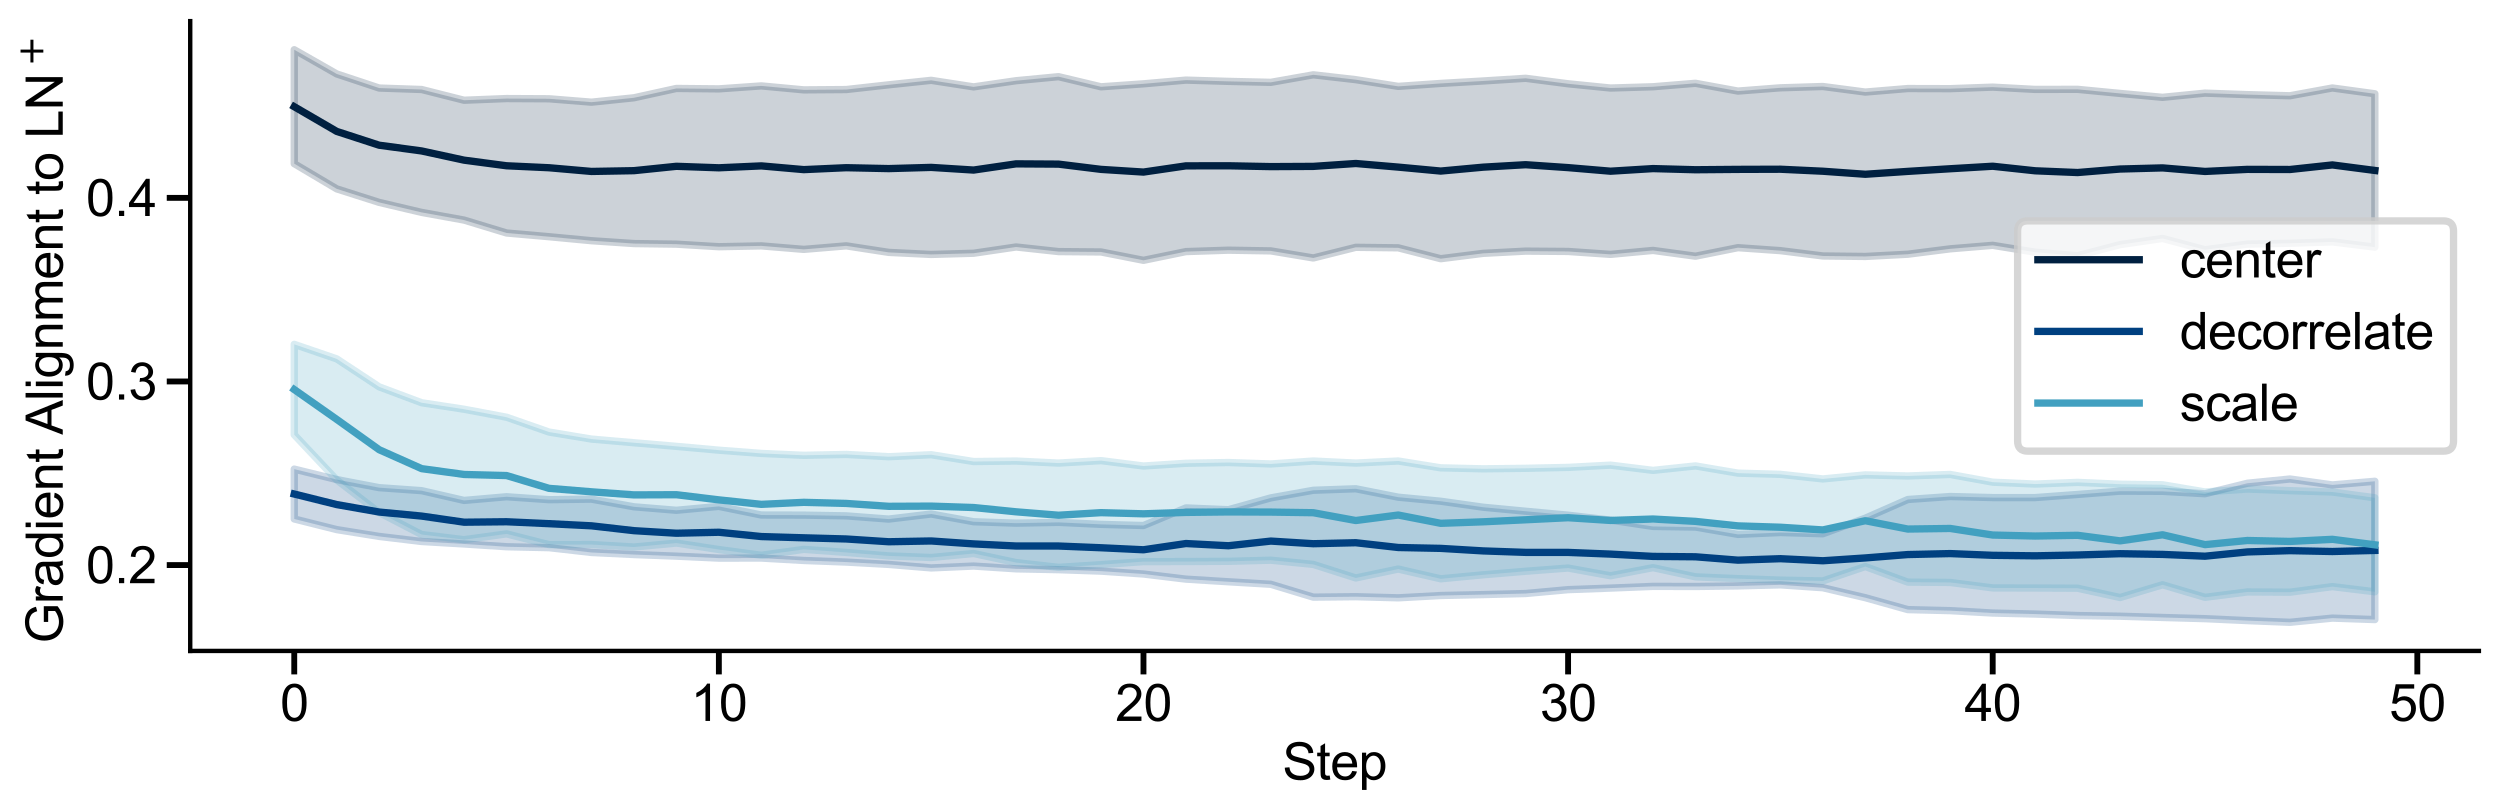 <?xml version="1.0" encoding="utf-8" standalone="no"?>
<!DOCTYPE svg PUBLIC "-//W3C//DTD SVG 1.1//EN"
  "http://www.w3.org/Graphics/SVG/1.1/DTD/svg11.dtd">
<svg xmlns:xlink="http://www.w3.org/1999/xlink" width="852.48pt" height="276.48pt" viewBox="0 0 852.48 276.48" xmlns="http://www.w3.org/2000/svg" version="1.1">
 <defs>
  <style type="text/css">*{stroke-linejoin: round; stroke-linecap: butt}</style>
 </defs>
 <g id="figure_1">
  <g id="patch_1">
   <path d="M 0 276.48 
L 852.48 276.48 
L 852.48 0 
L 0 0 
z
" style="fill: #ffffff"/>
  </g>
  <g id="axes_1">
   <g id="patch_2">
    <path d="M 64.863 221.963 
L 845.28 221.963 
L 845.28 7.2 
L 64.863 7.2 
z
" style="fill: #ffffff"/>
   </g>
   <g id="PolyCollection_1">
    <defs>
     <path id="m1cce487c0e" d="M 100.337 -259.518 
L 100.337 -220.667 
L 114.816 -212.076 
L 129.295 -207.463 
L 143.774 -204.052 
L 158.253 -201.431 
L 172.732 -197.03 
L 187.211 -195.765 
L 201.69 -194.399 
L 216.168 -193.43 
L 230.647 -193.224 
L 245.126 -192.349 
L 259.605 -192.638 
L 274.084 -191.444 
L 288.563 -192.649 
L 303.042 -190.421 
L 317.521 -189.716 
L 332 -190.127 
L 346.479 -192.26 
L 360.958 -190.692 
L 375.437 -190.564 
L 389.916 -187.711 
L 404.395 -190.687 
L 418.874 -191.171 
L 433.353 -190.927 
L 447.832 -188.515 
L 462.311 -192.147 
L 476.79 -191.973 
L 491.269 -188.266 
L 505.748 -190.089 
L 520.227 -190.849 
L 534.706 -190.735 
L 549.185 -189.74 
L 563.664 -191.09 
L 578.143 -189.119 
L 592.622 -192.024 
L 607.101 -191.015 
L 621.58 -189.2 
L 636.059 -189.029 
L 650.538 -189.789 
L 665.017 -191.632 
L 679.496 -192.826 
L 693.975 -190.489 
L 708.454 -189.272 
L 722.933 -193.061 
L 737.412 -195.168 
L 751.891 -191.312 
L 766.37 -193.242 
L 780.849 -193.535 
L 795.328 -193.998 
L 809.807 -192.209 
L 809.807 -244.502 
L 809.807 -244.502 
L 795.328 -246.482 
L 780.849 -243.826 
L 766.37 -244.213 
L 751.891 -244.723 
L 737.412 -243.291 
L 722.933 -244.621 
L 708.454 -246.019 
L 693.975 -245.991 
L 679.496 -246.769 
L 665.017 -246.248 
L 650.538 -246.287 
L 636.059 -245.085 
L 621.58 -246.985 
L 607.101 -246.535 
L 592.622 -245.425 
L 578.143 -248.079 
L 563.664 -246.897 
L 549.185 -246.461 
L 534.706 -247.914 
L 520.227 -249.784 
L 505.748 -248.867 
L 491.269 -248.033 
L 476.79 -247.025 
L 462.311 -249.313 
L 447.832 -250.972 
L 433.353 -248.405 
L 418.874 -248.733 
L 404.395 -249.163 
L 389.916 -247.897 
L 375.437 -246.882 
L 360.958 -250.334 
L 346.479 -248.958 
L 332 -246.854 
L 317.521 -249.089 
L 303.042 -247.559 
L 288.563 -245.946 
L 274.084 -245.836 
L 259.605 -247.186 
L 245.126 -246.174 
L 230.647 -246.322 
L 216.168 -243.137 
L 201.69 -241.637 
L 187.211 -242.797 
L 172.732 -242.874 
L 158.253 -242.298 
L 143.774 -245.96 
L 129.295 -246.459 
L 114.816 -251.271 
L 100.337 -259.518 
z
" style="stroke: #002040; stroke-opacity: 0.2; stroke-width: 2.5"/>
    </defs>
    <g clip-path="url(#p504b0c2017)">
     <use xlink:href="#m1cce487c0e" x="0" y="276.48" style="fill: #002040; fill-opacity: 0.2; stroke: #002040; stroke-opacity: 0.2; stroke-width: 2.5"/>
    </g>
   </g>
   <g id="PolyCollection_2">
    <defs>
     <path id="m8d2491a35a" d="M 100.337 -116.515 
L 100.337 -99.518 
L 114.816 -95.891 
L 129.295 -93.564 
L 143.774 -91.833 
L 158.253 -90.989 
L 172.732 -90.045 
L 187.211 -89.727 
L 201.69 -88.087 
L 216.168 -87.383 
L 230.647 -86.833 
L 245.126 -86.162 
L 259.605 -86.181 
L 274.084 -85.358 
L 288.563 -84.817 
L 303.042 -84.02 
L 317.521 -82.82 
L 332 -83.457 
L 346.479 -82.513 
L 360.958 -82.223 
L 375.437 -81.727 
L 389.916 -80.745 
L 404.395 -78.999 
L 418.874 -78.102 
L 433.353 -77.244 
L 447.832 -72.855 
L 462.311 -73.012 
L 476.79 -72.624 
L 491.269 -73.412 
L 505.748 -73.729 
L 520.227 -74.093 
L 534.706 -75.415 
L 549.185 -75.947 
L 563.664 -76.53 
L 578.143 -76.489 
L 592.622 -76.686 
L 607.101 -77.052 
L 621.58 -76.065 
L 636.059 -72.67 
L 650.538 -68.611 
L 665.017 -68.253 
L 679.496 -67.438 
L 693.975 -67.093 
L 708.454 -66.587 
L 722.933 -66.356 
L 737.412 -65.926 
L 751.891 -65.52 
L 766.37 -64.854 
L 780.849 -64.279 
L 795.328 -65.709 
L 809.807 -65.21 
L 809.807 -112.368 
L 809.807 -112.368 
L 795.328 -111.127 
L 780.849 -113.148 
L 766.37 -111.7 
L 751.891 -108.117 
L 737.412 -108.937 
L 722.933 -108.996 
L 708.454 -107.875 
L 693.975 -106.808 
L 679.496 -106.81 
L 665.017 -107.173 
L 650.538 -106.151 
L 636.059 -99.789 
L 621.58 -94.466 
L 607.101 -94.892 
L 592.622 -94.257 
L 578.143 -96.75 
L 563.664 -96.971 
L 549.185 -99.125 
L 534.706 -100.812 
L 520.227 -102.151 
L 505.748 -103.52 
L 491.269 -105.566 
L 476.79 -106.943 
L 462.311 -109.815 
L 447.832 -109.301 
L 433.353 -106.709 
L 418.874 -102.674 
L 404.395 -103.285 
L 389.916 -97.28 
L 375.437 -97.676 
L 360.958 -98.361 
L 346.479 -98.083 
L 332 -98.572 
L 317.521 -101.21 
L 303.042 -99.473 
L 288.563 -100.574 
L 274.084 -100.827 
L 259.605 -100.861 
L 245.126 -103.81 
L 230.647 -102.476 
L 216.168 -103.666 
L 201.69 -106.274 
L 187.211 -106.089 
L 172.732 -107.095 
L 158.253 -105.835 
L 143.774 -109.167 
L 129.295 -110.192 
L 114.816 -112.953 
L 100.337 -116.515 
z
" style="stroke: #004080; stroke-opacity: 0.2; stroke-width: 2.5"/>
    </defs>
    <g clip-path="url(#p504b0c2017)">
     <use xlink:href="#m8d2491a35a" x="0" y="276.48" style="fill: #004080; fill-opacity: 0.2; stroke: #004080; stroke-opacity: 0.2; stroke-width: 2.5"/>
    </g>
   </g>
   <g id="PolyCollection_3">
    <defs>
     <path id="md6e0b2ce81" d="M 100.337 -159.061 
L 100.337 -128.229 
L 114.816 -112.84 
L 129.295 -101.699 
L 143.774 -94.202 
L 158.253 -92.452 
L 172.732 -94.429 
L 187.211 -90.761 
L 201.69 -90.797 
L 216.168 -89.95 
L 230.647 -91.302 
L 245.126 -89.09 
L 259.605 -87.139 
L 274.084 -89.155 
L 288.563 -88.104 
L 303.042 -86.921 
L 317.521 -86.372 
L 332 -87.739 
L 346.479 -84.645 
L 360.958 -83.014 
L 375.437 -83.931 
L 389.916 -84.979 
L 404.395 -84.996 
L 418.874 -85.072 
L 433.353 -85.454 
L 447.832 -84.019 
L 462.311 -79.399 
L 476.79 -82.438 
L 491.269 -79.112 
L 505.748 -80.479 
L 520.227 -81.685 
L 534.706 -82.78 
L 549.185 -80.147 
L 563.664 -82.912 
L 578.143 -79.782 
L 592.622 -79.175 
L 607.101 -78.662 
L 621.58 -78.385 
L 636.059 -83.291 
L 650.538 -77.976 
L 665.017 -77.865 
L 679.496 -76.009 
L 693.975 -75.97 
L 708.454 -75.9 
L 722.933 -72.731 
L 737.412 -77.075 
L 751.891 -72.795 
L 766.37 -74.632 
L 780.849 -74.542 
L 795.328 -76.448 
L 809.807 -74.682 
L 809.807 -106.731 
L 809.807 -106.731 
L 795.328 -108.706 
L 780.849 -109.169 
L 766.37 -109.727 
L 751.891 -108.735 
L 737.412 -111.176 
L 722.933 -111.365 
L 708.454 -111.996 
L 693.975 -111.417 
L 679.496 -112.063 
L 665.017 -114.698 
L 650.538 -114.177 
L 636.059 -114.547 
L 621.58 -113.167 
L 607.101 -114.736 
L 592.622 -115.146 
L 578.143 -117.608 
L 563.664 -116.084 
L 549.185 -117.874 
L 534.706 -117.106 
L 520.227 -116.789 
L 505.748 -116.617 
L 491.269 -116.953 
L 476.79 -119.284 
L 462.311 -118.574 
L 447.832 -119.279 
L 433.353 -118.275 
L 418.874 -118.769 
L 404.395 -118.506 
L 389.916 -117.571 
L 375.437 -119.41 
L 360.958 -118.572 
L 346.479 -119.269 
L 332 -119.097 
L 317.521 -121.426 
L 303.042 -120.743 
L 288.563 -121.525 
L 274.084 -121.225 
L 259.605 -121.866 
L 245.126 -122.972 
L 230.647 -124.272 
L 216.168 -125.504 
L 201.69 -126.758 
L 187.211 -129.157 
L 172.732 -134.211 
L 158.253 -136.929 
L 143.774 -139.145 
L 129.295 -144.562 
L 114.816 -154.104 
L 100.337 -159.061 
z
" style="stroke: #42a0c0; stroke-opacity: 0.2; stroke-width: 2.5"/>
    </defs>
    <g clip-path="url(#p504b0c2017)">
     <use xlink:href="#md6e0b2ce81" x="0" y="276.48" style="fill: #42a0c0; fill-opacity: 0.2; stroke: #42a0c0; stroke-opacity: 0.2; stroke-width: 2.5"/>
    </g>
   </g>
   <g id="matplotlib.axis_1">
    <g id="xtick_1">
     <g id="line2d_1">
      <defs>
       <path id="m495eb02e01" d="M 0 0 
L 0 8 
" style="stroke: #000000; stroke-width: 2"/>
      </defs>
      <g>
       <use xlink:href="#m495eb02e01" x="100.337" y="221.963" style="stroke: #000000; stroke-width: 2"/>
      </g>
     </g>
     <g id="text_1">
      <!-- 0 -->
      <g transform="translate(95.532 245.832)scale(0.173 -0.173)">
       <defs>
        <path id="ArialMT-30" d="M 266 2259 
Q 266 3072 433 3567 
Q 600 4063 929 4331 
Q 1259 4600 1759 4600 
Q 2128 4600 2406 4451 
Q 2684 4303 2865 4023 
Q 3047 3744 3150 3342 
Q 3253 2941 3253 2259 
Q 3253 1453 3087 958 
Q 2922 463 2592 192 
Q 2263 -78 1759 -78 
Q 1097 -78 719 397 
Q 266 969 266 2259 
z
M 844 2259 
Q 844 1131 1108 757 
Q 1372 384 1759 384 
Q 2147 384 2411 759 
Q 2675 1134 2675 2259 
Q 2675 3391 2411 3762 
Q 2147 4134 1753 4134 
Q 1366 4134 1134 3806 
Q 844 3388 844 2259 
z
" transform="scale(0.016)"/>
       </defs>
       <use xlink:href="#ArialMT-30"/>
      </g>
     </g>
    </g>
    <g id="xtick_2">
     <g id="line2d_2">
      <g>
       <use xlink:href="#m495eb02e01" x="245.126" y="221.963" style="stroke: #000000; stroke-width: 2"/>
      </g>
     </g>
     <g id="text_2">
      <!-- 10 -->
      <g transform="translate(235.517 245.832)scale(0.173 -0.173)">
       <defs>
        <path id="ArialMT-31" d="M 2384 0 
L 1822 0 
L 1822 3584 
Q 1619 3391 1289 3197 
Q 959 3003 697 2906 
L 697 3450 
Q 1169 3672 1522 3987 
Q 1875 4303 2022 4600 
L 2384 4600 
L 2384 0 
z
" transform="scale(0.016)"/>
       </defs>
       <use xlink:href="#ArialMT-31"/>
       <use xlink:href="#ArialMT-30" x="55.615"/>
      </g>
     </g>
    </g>
    <g id="xtick_3">
     <g id="line2d_3">
      <g>
       <use xlink:href="#m495eb02e01" x="389.916" y="221.963" style="stroke: #000000; stroke-width: 2"/>
      </g>
     </g>
     <g id="text_3">
      <!-- 20 -->
      <g transform="translate(380.307 245.832)scale(0.173 -0.173)">
       <defs>
        <path id="ArialMT-32" d="M 3222 541 
L 3222 0 
L 194 0 
Q 188 203 259 391 
Q 375 700 629 1000 
Q 884 1300 1366 1694 
Q 2113 2306 2375 2664 
Q 2638 3022 2638 3341 
Q 2638 3675 2398 3904 
Q 2159 4134 1775 4134 
Q 1369 4134 1125 3890 
Q 881 3647 878 3216 
L 300 3275 
Q 359 3922 746 4261 
Q 1134 4600 1788 4600 
Q 2447 4600 2831 4234 
Q 3216 3869 3216 3328 
Q 3216 3053 3103 2787 
Q 2991 2522 2730 2228 
Q 2469 1934 1863 1422 
Q 1356 997 1212 845 
Q 1069 694 975 541 
L 3222 541 
z
" transform="scale(0.016)"/>
       </defs>
       <use xlink:href="#ArialMT-32"/>
       <use xlink:href="#ArialMT-30" x="55.615"/>
      </g>
     </g>
    </g>
    <g id="xtick_4">
     <g id="line2d_4">
      <g>
       <use xlink:href="#m495eb02e01" x="534.706" y="221.963" style="stroke: #000000; stroke-width: 2"/>
      </g>
     </g>
     <g id="text_4">
      <!-- 30 -->
      <g transform="translate(525.097 245.832)scale(0.173 -0.173)">
       <defs>
        <path id="ArialMT-33" d="M 269 1209 
L 831 1284 
Q 928 806 1161 595 
Q 1394 384 1728 384 
Q 2125 384 2398 659 
Q 2672 934 2672 1341 
Q 2672 1728 2419 1979 
Q 2166 2231 1775 2231 
Q 1616 2231 1378 2169 
L 1441 2663 
Q 1497 2656 1531 2656 
Q 1891 2656 2178 2843 
Q 2466 3031 2466 3422 
Q 2466 3731 2256 3934 
Q 2047 4138 1716 4138 
Q 1388 4138 1169 3931 
Q 950 3725 888 3313 
L 325 3413 
Q 428 3978 793 4289 
Q 1159 4600 1703 4600 
Q 2078 4600 2393 4439 
Q 2709 4278 2876 4000 
Q 3044 3722 3044 3409 
Q 3044 3113 2884 2869 
Q 2725 2625 2413 2481 
Q 2819 2388 3044 2092 
Q 3269 1797 3269 1353 
Q 3269 753 2831 336 
Q 2394 -81 1725 -81 
Q 1122 -81 723 278 
Q 325 638 269 1209 
z
" transform="scale(0.016)"/>
       </defs>
       <use xlink:href="#ArialMT-33"/>
       <use xlink:href="#ArialMT-30" x="55.615"/>
      </g>
     </g>
    </g>
    <g id="xtick_5">
     <g id="line2d_5">
      <g>
       <use xlink:href="#m495eb02e01" x="679.496" y="221.963" style="stroke: #000000; stroke-width: 2"/>
      </g>
     </g>
     <g id="text_5">
      <!-- 40 -->
      <g transform="translate(669.886 245.832)scale(0.173 -0.173)">
       <defs>
        <path id="ArialMT-34" d="M 2069 0 
L 2069 1097 
L 81 1097 
L 81 1613 
L 2172 4581 
L 2631 4581 
L 2631 1613 
L 3250 1613 
L 3250 1097 
L 2631 1097 
L 2631 0 
L 2069 0 
z
M 2069 1613 
L 2069 3678 
L 634 1613 
L 2069 1613 
z
" transform="scale(0.016)"/>
       </defs>
       <use xlink:href="#ArialMT-34"/>
       <use xlink:href="#ArialMT-30" x="55.615"/>
      </g>
     </g>
    </g>
    <g id="xtick_6">
     <g id="line2d_6">
      <g>
       <use xlink:href="#m495eb02e01" x="824.285" y="221.963" style="stroke: #000000; stroke-width: 2"/>
      </g>
     </g>
     <g id="text_6">
      <!-- 50 -->
      <g transform="translate(814.676 245.832)scale(0.173 -0.173)">
       <defs>
        <path id="ArialMT-35" d="M 266 1200 
L 856 1250 
Q 922 819 1161 601 
Q 1400 384 1738 384 
Q 2144 384 2425 690 
Q 2706 997 2706 1503 
Q 2706 1984 2436 2262 
Q 2166 2541 1728 2541 
Q 1456 2541 1237 2417 
Q 1019 2294 894 2097 
L 366 2166 
L 809 4519 
L 3088 4519 
L 3088 3981 
L 1259 3981 
L 1013 2750 
Q 1425 3038 1878 3038 
Q 2478 3038 2890 2622 
Q 3303 2206 3303 1553 
Q 3303 931 2941 478 
Q 2500 -78 1738 -78 
Q 1113 -78 717 272 
Q 322 622 266 1200 
z
" transform="scale(0.016)"/>
       </defs>
       <use xlink:href="#ArialMT-35"/>
       <use xlink:href="#ArialMT-30" x="55.615"/>
      </g>
     </g>
    </g>
    <g id="text_7">
     <!-- Step -->
     <g transform="translate(437.299 265.846)scale(0.173 -0.173)">
      <defs>
       <path id="ArialMT-53" d="M 288 1472 
L 859 1522 
Q 900 1178 1048 958 
Q 1197 738 1509 602 
Q 1822 466 2213 466 
Q 2559 466 2825 569 
Q 3091 672 3220 851 
Q 3350 1031 3350 1244 
Q 3350 1459 3225 1620 
Q 3100 1781 2813 1891 
Q 2628 1963 1997 2114 
Q 1366 2266 1113 2400 
Q 784 2572 623 2826 
Q 463 3081 463 3397 
Q 463 3744 659 4045 
Q 856 4347 1234 4503 
Q 1613 4659 2075 4659 
Q 2584 4659 2973 4495 
Q 3363 4331 3572 4012 
Q 3781 3694 3797 3291 
L 3216 3247 
Q 3169 3681 2898 3903 
Q 2628 4125 2100 4125 
Q 1550 4125 1298 3923 
Q 1047 3722 1047 3438 
Q 1047 3191 1225 3031 
Q 1400 2872 2139 2705 
Q 2878 2538 3153 2413 
Q 3553 2228 3743 1945 
Q 3934 1663 3934 1294 
Q 3934 928 3725 604 
Q 3516 281 3123 101 
Q 2731 -78 2241 -78 
Q 1619 -78 1198 103 
Q 778 284 539 648 
Q 300 1013 288 1472 
z
" transform="scale(0.016)"/>
       <path id="ArialMT-74" d="M 1650 503 
L 1731 6 
Q 1494 -44 1306 -44 
Q 1000 -44 831 53 
Q 663 150 594 308 
Q 525 466 525 972 
L 525 2881 
L 113 2881 
L 113 3319 
L 525 3319 
L 525 4141 
L 1084 4478 
L 1084 3319 
L 1650 3319 
L 1650 2881 
L 1084 2881 
L 1084 941 
Q 1084 700 1114 631 
Q 1144 563 1211 522 
Q 1278 481 1403 481 
Q 1497 481 1650 503 
z
" transform="scale(0.016)"/>
       <path id="ArialMT-65" d="M 2694 1069 
L 3275 997 
Q 3138 488 2766 206 
Q 2394 -75 1816 -75 
Q 1088 -75 661 373 
Q 234 822 234 1631 
Q 234 2469 665 2931 
Q 1097 3394 1784 3394 
Q 2450 3394 2872 2941 
Q 3294 2488 3294 1666 
Q 3294 1616 3291 1516 
L 816 1516 
Q 847 969 1125 678 
Q 1403 388 1819 388 
Q 2128 388 2347 550 
Q 2566 713 2694 1069 
z
M 847 1978 
L 2700 1978 
Q 2663 2397 2488 2606 
Q 2219 2931 1791 2931 
Q 1403 2931 1139 2672 
Q 875 2413 847 1978 
z
" transform="scale(0.016)"/>
       <path id="ArialMT-70" d="M 422 -1272 
L 422 3319 
L 934 3319 
L 934 2888 
Q 1116 3141 1344 3267 
Q 1572 3394 1897 3394 
Q 2322 3394 2647 3175 
Q 2972 2956 3137 2557 
Q 3303 2159 3303 1684 
Q 3303 1175 3120 767 
Q 2938 359 2589 142 
Q 2241 -75 1856 -75 
Q 1575 -75 1351 44 
Q 1128 163 984 344 
L 984 -1272 
L 422 -1272 
z
M 931 1641 
Q 931 1000 1190 694 
Q 1450 388 1819 388 
Q 2194 388 2461 705 
Q 2728 1022 2728 1688 
Q 2728 2322 2467 2637 
Q 2206 2953 1844 2953 
Q 1484 2953 1207 2617 
Q 931 2281 931 1641 
z
" transform="scale(0.016)"/>
      </defs>
      <use xlink:href="#ArialMT-53"/>
      <use xlink:href="#ArialMT-74" x="66.699"/>
      <use xlink:href="#ArialMT-65" x="94.482"/>
      <use xlink:href="#ArialMT-70" x="150.098"/>
     </g>
    </g>
   </g>
   <g id="matplotlib.axis_2">
    <g id="ytick_1">
     <g id="line2d_7">
      <defs>
       <path id="md14b210afc" d="M 0 0 
L -8 0 
" style="stroke: #000000; stroke-width: 2"/>
      </defs>
      <g>
       <use xlink:href="#md14b210afc" x="64.863" y="192.676" style="stroke: #000000; stroke-width: 2"/>
      </g>
     </g>
     <g id="text_8">
      <!-- 0.2 -->
      <g transform="translate(29.344 198.86)scale(0.173 -0.173)">
       <defs>
        <path id="ArialMT-2e" d="M 581 0 
L 581 641 
L 1222 641 
L 1222 0 
L 581 0 
z
" transform="scale(0.016)"/>
       </defs>
       <use xlink:href="#ArialMT-30"/>
       <use xlink:href="#ArialMT-2e" x="55.615"/>
       <use xlink:href="#ArialMT-32" x="83.398"/>
      </g>
     </g>
    </g>
    <g id="ytick_2">
     <g id="line2d_8">
      <g>
       <use xlink:href="#md14b210afc" x="64.863" y="130.072" style="stroke: #000000; stroke-width: 2"/>
      </g>
     </g>
     <g id="text_9">
      <!-- 0.3 -->
      <g transform="translate(29.344 136.257)scale(0.173 -0.173)">
       <use xlink:href="#ArialMT-30"/>
       <use xlink:href="#ArialMT-2e" x="55.615"/>
       <use xlink:href="#ArialMT-33" x="83.398"/>
      </g>
     </g>
    </g>
    <g id="ytick_3">
     <g id="line2d_9">
      <g>
       <use xlink:href="#md14b210afc" x="64.863" y="67.469" style="stroke: #000000; stroke-width: 2"/>
      </g>
     </g>
     <g id="text_10">
      <!-- 0.4 -->
      <g transform="translate(29.344 73.653)scale(0.173 -0.173)">
       <use xlink:href="#ArialMT-30"/>
       <use xlink:href="#ArialMT-2e" x="55.615"/>
       <use xlink:href="#ArialMT-34" x="83.398"/>
      </g>
     </g>
    </g>
    <g id="text_11">
     <!-- Gradient Alignment to LN$^+$ -->
     <g transform="translate(21.542 219.385)rotate(-90)scale(0.173 -0.173)">
      <defs>
       <path id="ArialMT-47" d="M 2638 1797 
L 2638 2334 
L 4578 2338 
L 4578 638 
Q 4131 281 3656 101 
Q 3181 -78 2681 -78 
Q 2006 -78 1454 211 
Q 903 500 622 1047 
Q 341 1594 341 2269 
Q 341 2938 620 3517 
Q 900 4097 1425 4378 
Q 1950 4659 2634 4659 
Q 3131 4659 3532 4498 
Q 3934 4338 4162 4050 
Q 4391 3763 4509 3300 
L 3963 3150 
Q 3859 3500 3706 3700 
Q 3553 3900 3268 4020 
Q 2984 4141 2638 4141 
Q 2222 4141 1919 4014 
Q 1616 3888 1430 3681 
Q 1244 3475 1141 3228 
Q 966 2803 966 2306 
Q 966 1694 1177 1281 
Q 1388 869 1791 669 
Q 2194 469 2647 469 
Q 3041 469 3416 620 
Q 3791 772 3984 944 
L 3984 1797 
L 2638 1797 
z
" transform="scale(0.016)"/>
       <path id="ArialMT-72" d="M 416 0 
L 416 3319 
L 922 3319 
L 922 2816 
Q 1116 3169 1280 3281 
Q 1444 3394 1641 3394 
Q 1925 3394 2219 3213 
L 2025 2691 
Q 1819 2813 1613 2813 
Q 1428 2813 1281 2702 
Q 1134 2591 1072 2394 
Q 978 2094 978 1738 
L 978 0 
L 416 0 
z
" transform="scale(0.016)"/>
       <path id="ArialMT-61" d="M 2588 409 
Q 2275 144 1986 34 
Q 1697 -75 1366 -75 
Q 819 -75 525 192 
Q 231 459 231 875 
Q 231 1119 342 1320 
Q 453 1522 633 1644 
Q 813 1766 1038 1828 
Q 1203 1872 1538 1913 
Q 2219 1994 2541 2106 
Q 2544 2222 2544 2253 
Q 2544 2597 2384 2738 
Q 2169 2928 1744 2928 
Q 1347 2928 1158 2789 
Q 969 2650 878 2297 
L 328 2372 
Q 403 2725 575 2942 
Q 747 3159 1072 3276 
Q 1397 3394 1825 3394 
Q 2250 3394 2515 3294 
Q 2781 3194 2906 3042 
Q 3031 2891 3081 2659 
Q 3109 2516 3109 2141 
L 3109 1391 
Q 3109 606 3145 398 
Q 3181 191 3288 0 
L 2700 0 
Q 2613 175 2588 409 
z
M 2541 1666 
Q 2234 1541 1622 1453 
Q 1275 1403 1131 1340 
Q 988 1278 909 1158 
Q 831 1038 831 891 
Q 831 666 1001 516 
Q 1172 366 1500 366 
Q 1825 366 2078 508 
Q 2331 650 2450 897 
Q 2541 1088 2541 1459 
L 2541 1666 
z
" transform="scale(0.016)"/>
       <path id="ArialMT-64" d="M 2575 0 
L 2575 419 
Q 2259 -75 1647 -75 
Q 1250 -75 917 144 
Q 584 363 401 755 
Q 219 1147 219 1656 
Q 219 2153 384 2558 
Q 550 2963 881 3178 
Q 1213 3394 1622 3394 
Q 1922 3394 2156 3267 
Q 2391 3141 2538 2938 
L 2538 4581 
L 3097 4581 
L 3097 0 
L 2575 0 
z
M 797 1656 
Q 797 1019 1065 703 
Q 1334 388 1700 388 
Q 2069 388 2326 689 
Q 2584 991 2584 1609 
Q 2584 2291 2321 2609 
Q 2059 2928 1675 2928 
Q 1300 2928 1048 2622 
Q 797 2316 797 1656 
z
" transform="scale(0.016)"/>
       <path id="ArialMT-69" d="M 425 3934 
L 425 4581 
L 988 4581 
L 988 3934 
L 425 3934 
z
M 425 0 
L 425 3319 
L 988 3319 
L 988 0 
L 425 0 
z
" transform="scale(0.016)"/>
       <path id="ArialMT-6e" d="M 422 0 
L 422 3319 
L 928 3319 
L 928 2847 
Q 1294 3394 1984 3394 
Q 2284 3394 2536 3286 
Q 2788 3178 2913 3003 
Q 3038 2828 3088 2588 
Q 3119 2431 3119 2041 
L 3119 0 
L 2556 0 
L 2556 2019 
Q 2556 2363 2490 2533 
Q 2425 2703 2258 2804 
Q 2091 2906 1866 2906 
Q 1506 2906 1245 2678 
Q 984 2450 984 1813 
L 984 0 
L 422 0 
z
" transform="scale(0.016)"/>
       <path id="ArialMT-20" transform="scale(0.016)"/>
       <path id="ArialMT-41" d="M -9 0 
L 1750 4581 
L 2403 4581 
L 4278 0 
L 3588 0 
L 3053 1388 
L 1138 1388 
L 634 0 
L -9 0 
z
M 1313 1881 
L 2866 1881 
L 2388 3150 
Q 2169 3728 2063 4100 
Q 1975 3659 1816 3225 
L 1313 1881 
z
" transform="scale(0.016)"/>
       <path id="ArialMT-6c" d="M 409 0 
L 409 4581 
L 972 4581 
L 972 0 
L 409 0 
z
" transform="scale(0.016)"/>
       <path id="ArialMT-67" d="M 319 -275 
L 866 -356 
Q 900 -609 1056 -725 
Q 1266 -881 1628 -881 
Q 2019 -881 2231 -725 
Q 2444 -569 2519 -288 
Q 2563 -116 2559 434 
Q 2191 0 1641 0 
Q 956 0 581 494 
Q 206 988 206 1678 
Q 206 2153 378 2554 
Q 550 2956 876 3175 
Q 1203 3394 1644 3394 
Q 2231 3394 2613 2919 
L 2613 3319 
L 3131 3319 
L 3131 450 
Q 3131 -325 2973 -648 
Q 2816 -972 2473 -1159 
Q 2131 -1347 1631 -1347 
Q 1038 -1347 672 -1080 
Q 306 -813 319 -275 
z
M 784 1719 
Q 784 1066 1043 766 
Q 1303 466 1694 466 
Q 2081 466 2343 764 
Q 2606 1063 2606 1700 
Q 2606 2309 2336 2618 
Q 2066 2928 1684 2928 
Q 1309 2928 1046 2623 
Q 784 2319 784 1719 
z
" transform="scale(0.016)"/>
       <path id="ArialMT-6d" d="M 422 0 
L 422 3319 
L 925 3319 
L 925 2853 
Q 1081 3097 1340 3245 
Q 1600 3394 1931 3394 
Q 2300 3394 2536 3241 
Q 2772 3088 2869 2813 
Q 3263 3394 3894 3394 
Q 4388 3394 4653 3120 
Q 4919 2847 4919 2278 
L 4919 0 
L 4359 0 
L 4359 2091 
Q 4359 2428 4304 2576 
Q 4250 2725 4106 2815 
Q 3963 2906 3769 2906 
Q 3419 2906 3187 2673 
Q 2956 2441 2956 1928 
L 2956 0 
L 2394 0 
L 2394 2156 
Q 2394 2531 2256 2718 
Q 2119 2906 1806 2906 
Q 1569 2906 1367 2781 
Q 1166 2656 1075 2415 
Q 984 2175 984 1722 
L 984 0 
L 422 0 
z
" transform="scale(0.016)"/>
       <path id="ArialMT-6f" d="M 213 1659 
Q 213 2581 725 3025 
Q 1153 3394 1769 3394 
Q 2453 3394 2887 2945 
Q 3322 2497 3322 1706 
Q 3322 1066 3130 698 
Q 2938 331 2570 128 
Q 2203 -75 1769 -75 
Q 1072 -75 642 372 
Q 213 819 213 1659 
z
M 791 1659 
Q 791 1022 1069 705 
Q 1347 388 1769 388 
Q 2188 388 2466 706 
Q 2744 1025 2744 1678 
Q 2744 2294 2464 2611 
Q 2184 2928 1769 2928 
Q 1347 2928 1069 2612 
Q 791 2297 791 1659 
z
" transform="scale(0.016)"/>
       <path id="ArialMT-4c" d="M 469 0 
L 469 4581 
L 1075 4581 
L 1075 541 
L 3331 541 
L 3331 0 
L 469 0 
z
" transform="scale(0.016)"/>
       <path id="ArialMT-4e" d="M 488 0 
L 488 4581 
L 1109 4581 
L 3516 984 
L 3516 4581 
L 4097 4581 
L 4097 0 
L 3475 0 
L 1069 3600 
L 1069 0 
L 488 0 
z
" transform="scale(0.016)"/>
       <path id="DejaVuSans-2b" d="M 2944 4013 
L 2944 2272 
L 4684 2272 
L 4684 1741 
L 2944 1741 
L 2944 0 
L 2419 0 
L 2419 1741 
L 678 1741 
L 678 2272 
L 2419 2272 
L 2419 4013 
L 2944 4013 
z
" transform="scale(0.016)"/>
      </defs>
      <use xlink:href="#ArialMT-47" transform="translate(0 0.827)"/>
      <use xlink:href="#ArialMT-72" transform="translate(77.783 0.827)"/>
      <use xlink:href="#ArialMT-61" transform="translate(111.084 0.827)"/>
      <use xlink:href="#ArialMT-64" transform="translate(166.699 0.827)"/>
      <use xlink:href="#ArialMT-69" transform="translate(222.314 0.827)"/>
      <use xlink:href="#ArialMT-65" transform="translate(244.531 0.827)"/>
      <use xlink:href="#ArialMT-6e" transform="translate(300.146 0.827)"/>
      <use xlink:href="#ArialMT-74" transform="translate(355.762 0.827)"/>
      <use xlink:href="#ArialMT-20" transform="translate(383.545 0.827)"/>
      <use xlink:href="#ArialMT-41" transform="translate(411.328 0.827)"/>
      <use xlink:href="#ArialMT-6c" transform="translate(478.027 0.827)"/>
      <use xlink:href="#ArialMT-69" transform="translate(500.244 0.827)"/>
      <use xlink:href="#ArialMT-67" transform="translate(522.461 0.827)"/>
      <use xlink:href="#ArialMT-6e" transform="translate(578.076 0.827)"/>
      <use xlink:href="#ArialMT-6d" transform="translate(633.691 0.827)"/>
      <use xlink:href="#ArialMT-65" transform="translate(716.992 0.827)"/>
      <use xlink:href="#ArialMT-6e" transform="translate(772.607 0.827)"/>
      <use xlink:href="#ArialMT-74" transform="translate(828.223 0.827)"/>
      <use xlink:href="#ArialMT-20" transform="translate(856.006 0.827)"/>
      <use xlink:href="#ArialMT-74" transform="translate(883.789 0.827)"/>
      <use xlink:href="#ArialMT-6f" transform="translate(911.572 0.827)"/>
      <use xlink:href="#ArialMT-20" transform="translate(967.188 0.827)"/>
      <use xlink:href="#ArialMT-4c" transform="translate(994.971 0.827)"/>
      <use xlink:href="#ArialMT-4e" transform="translate(1050.586 0.827)"/>
      <use xlink:href="#DejaVuSans-2b" transform="translate(1137.397 39.108)scale(0.7)"/>
     </g>
    </g>
   </g>
   <g id="line2d_10">
    <path d="M 100.337 36.387 
L 114.816 44.807 
L 129.295 49.519 
L 143.774 51.474 
L 158.253 54.615 
L 172.732 56.528 
L 187.211 57.199 
L 201.69 58.462 
L 216.168 58.196 
L 230.647 56.707 
L 245.126 57.219 
L 259.605 56.568 
L 274.084 57.84 
L 288.563 57.183 
L 303.042 57.49 
L 317.521 57.078 
L 332 57.989 
L 346.479 55.871 
L 360.958 55.967 
L 375.437 57.757 
L 389.916 58.676 
L 404.395 56.555 
L 418.874 56.528 
L 433.353 56.814 
L 447.832 56.737 
L 462.311 55.75 
L 476.79 56.981 
L 491.269 58.331 
L 505.748 57.002 
L 520.227 56.163 
L 534.706 57.156 
L 549.185 58.379 
L 563.664 57.487 
L 578.143 57.881 
L 592.622 57.756 
L 607.101 57.705 
L 621.58 58.387 
L 636.059 59.423 
L 650.538 58.442 
L 665.017 57.54 
L 679.496 56.683 
L 693.975 58.24 
L 708.454 58.835 
L 722.933 57.639 
L 737.412 57.251 
L 751.891 58.462 
L 766.37 57.752 
L 780.849 57.8 
L 795.328 56.24 
L 809.807 58.125 
" clip-path="url(#p504b0c2017)" style="fill: none; stroke: #002040; stroke-width: 2.5; stroke-linecap: square"/>
   </g>
   <g id="line2d_11">
    <path d="M 100.337 168.464 
L 114.816 172.058 
L 129.295 174.602 
L 143.774 175.98 
L 158.253 178.068 
L 172.732 177.91 
L 187.211 178.572 
L 201.69 179.3 
L 216.168 180.955 
L 230.647 181.826 
L 245.126 181.494 
L 259.605 182.959 
L 274.084 183.387 
L 288.563 183.785 
L 303.042 184.733 
L 317.521 184.465 
L 332 185.465 
L 346.479 186.182 
L 360.958 186.188 
L 375.437 186.779 
L 389.916 187.468 
L 404.395 185.338 
L 418.874 186.092 
L 433.353 184.504 
L 447.832 185.402 
L 462.311 185.066 
L 476.79 186.696 
L 491.269 186.991 
L 505.748 187.856 
L 520.227 188.358 
L 534.706 188.366 
L 549.185 188.944 
L 563.664 189.729 
L 578.143 189.86 
L 592.622 191.009 
L 607.101 190.508 
L 621.58 191.215 
L 636.059 190.25 
L 650.538 189.099 
L 665.017 188.767 
L 679.496 189.356 
L 693.975 189.53 
L 708.454 189.249 
L 722.933 188.804 
L 737.412 189.048 
L 751.891 189.662 
L 766.37 188.203 
L 780.849 187.767 
L 795.328 188.062 
L 809.807 187.691 
" clip-path="url(#p504b0c2017)" style="fill: none; stroke: #004080; stroke-width: 2.5; stroke-linecap: square"/>
   </g>
   <g id="line2d_12">
    <path d="M 100.337 132.835 
L 114.816 143.008 
L 129.295 153.349 
L 143.774 159.806 
L 158.253 161.79 
L 172.732 162.16 
L 187.211 166.521 
L 201.69 167.703 
L 216.168 168.753 
L 230.647 168.693 
L 245.126 170.449 
L 259.605 171.978 
L 274.084 171.29 
L 288.563 171.666 
L 303.042 172.648 
L 317.521 172.581 
L 332 173.062 
L 346.479 174.523 
L 360.958 175.687 
L 375.437 174.809 
L 389.916 175.205 
L 404.395 174.729 
L 418.874 174.559 
L 433.353 174.616 
L 447.832 174.831 
L 462.311 177.494 
L 476.79 175.619 
L 491.269 178.448 
L 505.748 177.932 
L 520.227 177.243 
L 534.706 176.537 
L 549.185 177.469 
L 563.664 176.982 
L 578.143 177.785 
L 592.622 179.32 
L 607.101 179.781 
L 621.58 180.704 
L 636.059 177.561 
L 650.538 180.403 
L 665.017 180.198 
L 679.496 182.444 
L 693.975 182.786 
L 708.454 182.532 
L 722.933 184.432 
L 737.412 182.354 
L 751.891 185.715 
L 766.37 184.301 
L 780.849 184.625 
L 795.328 183.903 
L 809.807 185.773 
" clip-path="url(#p504b0c2017)" style="fill: none; stroke: #42a0c0; stroke-width: 2.5; stroke-linecap: square"/>
   </g>
   <g id="patch_3">
    <path d="M 64.863 221.963 
L 64.863 7.2 
" style="fill: none; stroke: #000000; stroke-width: 1.5; stroke-linejoin: miter; stroke-linecap: square"/>
   </g>
   <g id="patch_4">
    <path d="M 64.863 221.963 
L 845.28 221.963 
" style="fill: none; stroke: #000000; stroke-width: 1.5; stroke-linejoin: miter; stroke-linecap: square"/>
   </g>
   <g id="legend_1">
    <g id="patch_5">
     <path d="M 691.445 153.838 
L 833.184 153.838 
Q 836.64 153.838 836.64 150.382 
L 836.64 78.781 
Q 836.64 75.325 833.184 75.325 
L 691.445 75.325 
Q 687.989 75.325 687.989 78.781 
L 687.989 150.382 
Q 687.989 153.838 691.445 153.838 
z
" style="fill: #ffffff; opacity: 0.8; stroke: #cccccc; stroke-width: 2.5; stroke-linejoin: miter"/>
    </g>
    <g id="line2d_13">
     <path d="M 694.901 88.558 
L 712.181 88.558 
L 729.461 88.558 
" style="fill: none; stroke: #002040; stroke-width: 2.5; stroke-linecap: square"/>
    </g>
    <g id="text_12">
     <!-- center -->
     <g transform="translate(743.285 94.606)scale(0.173 -0.173)">
      <defs>
       <path id="ArialMT-63" d="M 2588 1216 
L 3141 1144 
Q 3050 572 2676 248 
Q 2303 -75 1759 -75 
Q 1078 -75 664 370 
Q 250 816 250 1647 
Q 250 2184 428 2587 
Q 606 2991 970 3192 
Q 1334 3394 1763 3394 
Q 2303 3394 2647 3120 
Q 2991 2847 3088 2344 
L 2541 2259 
Q 2463 2594 2264 2762 
Q 2066 2931 1784 2931 
Q 1359 2931 1093 2626 
Q 828 2322 828 1663 
Q 828 994 1084 691 
Q 1341 388 1753 388 
Q 2084 388 2306 591 
Q 2528 794 2588 1216 
z
" transform="scale(0.016)"/>
      </defs>
      <use xlink:href="#ArialMT-63"/>
      <use xlink:href="#ArialMT-65" x="50"/>
      <use xlink:href="#ArialMT-6e" x="105.615"/>
      <use xlink:href="#ArialMT-74" x="161.23"/>
      <use xlink:href="#ArialMT-65" x="189.014"/>
      <use xlink:href="#ArialMT-72" x="244.629"/>
     </g>
    </g>
    <g id="line2d_14">
     <path d="M 694.901 113.001 
L 712.181 113.001 
L 729.461 113.001 
" style="fill: none; stroke: #004080; stroke-width: 2.5; stroke-linecap: square"/>
    </g>
    <g id="text_13">
     <!-- decorrelate -->
     <g transform="translate(743.285 119.049)scale(0.173 -0.173)">
      <use xlink:href="#ArialMT-64"/>
      <use xlink:href="#ArialMT-65" x="55.615"/>
      <use xlink:href="#ArialMT-63" x="111.23"/>
      <use xlink:href="#ArialMT-6f" x="161.23"/>
      <use xlink:href="#ArialMT-72" x="216.846"/>
      <use xlink:href="#ArialMT-72" x="250.146"/>
      <use xlink:href="#ArialMT-65" x="283.447"/>
      <use xlink:href="#ArialMT-6c" x="339.062"/>
      <use xlink:href="#ArialMT-61" x="361.279"/>
      <use xlink:href="#ArialMT-74" x="416.895"/>
      <use xlink:href="#ArialMT-65" x="444.678"/>
     </g>
    </g>
    <g id="line2d_15">
     <path d="M 694.901 137.444 
L 712.181 137.444 
L 729.461 137.444 
" style="fill: none; stroke: #42a0c0; stroke-width: 2.5; stroke-linecap: square"/>
    </g>
    <g id="text_14">
     <!-- scale -->
     <g transform="translate(743.285 143.492)scale(0.173 -0.173)">
      <defs>
       <path id="ArialMT-73" d="M 197 991 
L 753 1078 
Q 800 744 1014 566 
Q 1228 388 1613 388 
Q 2000 388 2187 545 
Q 2375 703 2375 916 
Q 2375 1106 2209 1216 
Q 2094 1291 1634 1406 
Q 1016 1563 777 1677 
Q 538 1791 414 1992 
Q 291 2194 291 2438 
Q 291 2659 392 2848 
Q 494 3038 669 3163 
Q 800 3259 1026 3326 
Q 1253 3394 1513 3394 
Q 1903 3394 2198 3281 
Q 2494 3169 2634 2976 
Q 2775 2784 2828 2463 
L 2278 2388 
Q 2241 2644 2061 2787 
Q 1881 2931 1553 2931 
Q 1166 2931 1000 2803 
Q 834 2675 834 2503 
Q 834 2394 903 2306 
Q 972 2216 1119 2156 
Q 1203 2125 1616 2013 
Q 2213 1853 2448 1751 
Q 2684 1650 2818 1456 
Q 2953 1263 2953 975 
Q 2953 694 2789 445 
Q 2625 197 2315 61 
Q 2006 -75 1616 -75 
Q 969 -75 630 194 
Q 291 463 197 991 
z
" transform="scale(0.016)"/>
      </defs>
      <use xlink:href="#ArialMT-73"/>
      <use xlink:href="#ArialMT-63" x="50"/>
      <use xlink:href="#ArialMT-61" x="100"/>
      <use xlink:href="#ArialMT-6c" x="155.615"/>
      <use xlink:href="#ArialMT-65" x="177.832"/>
     </g>
    </g>
   </g>
  </g>
 </g>
 <defs>
  <clipPath id="p504b0c2017">
   <rect x="64.863" y="7.2" width="780.417" height="214.763"/>
  </clipPath>
 </defs>
</svg>
